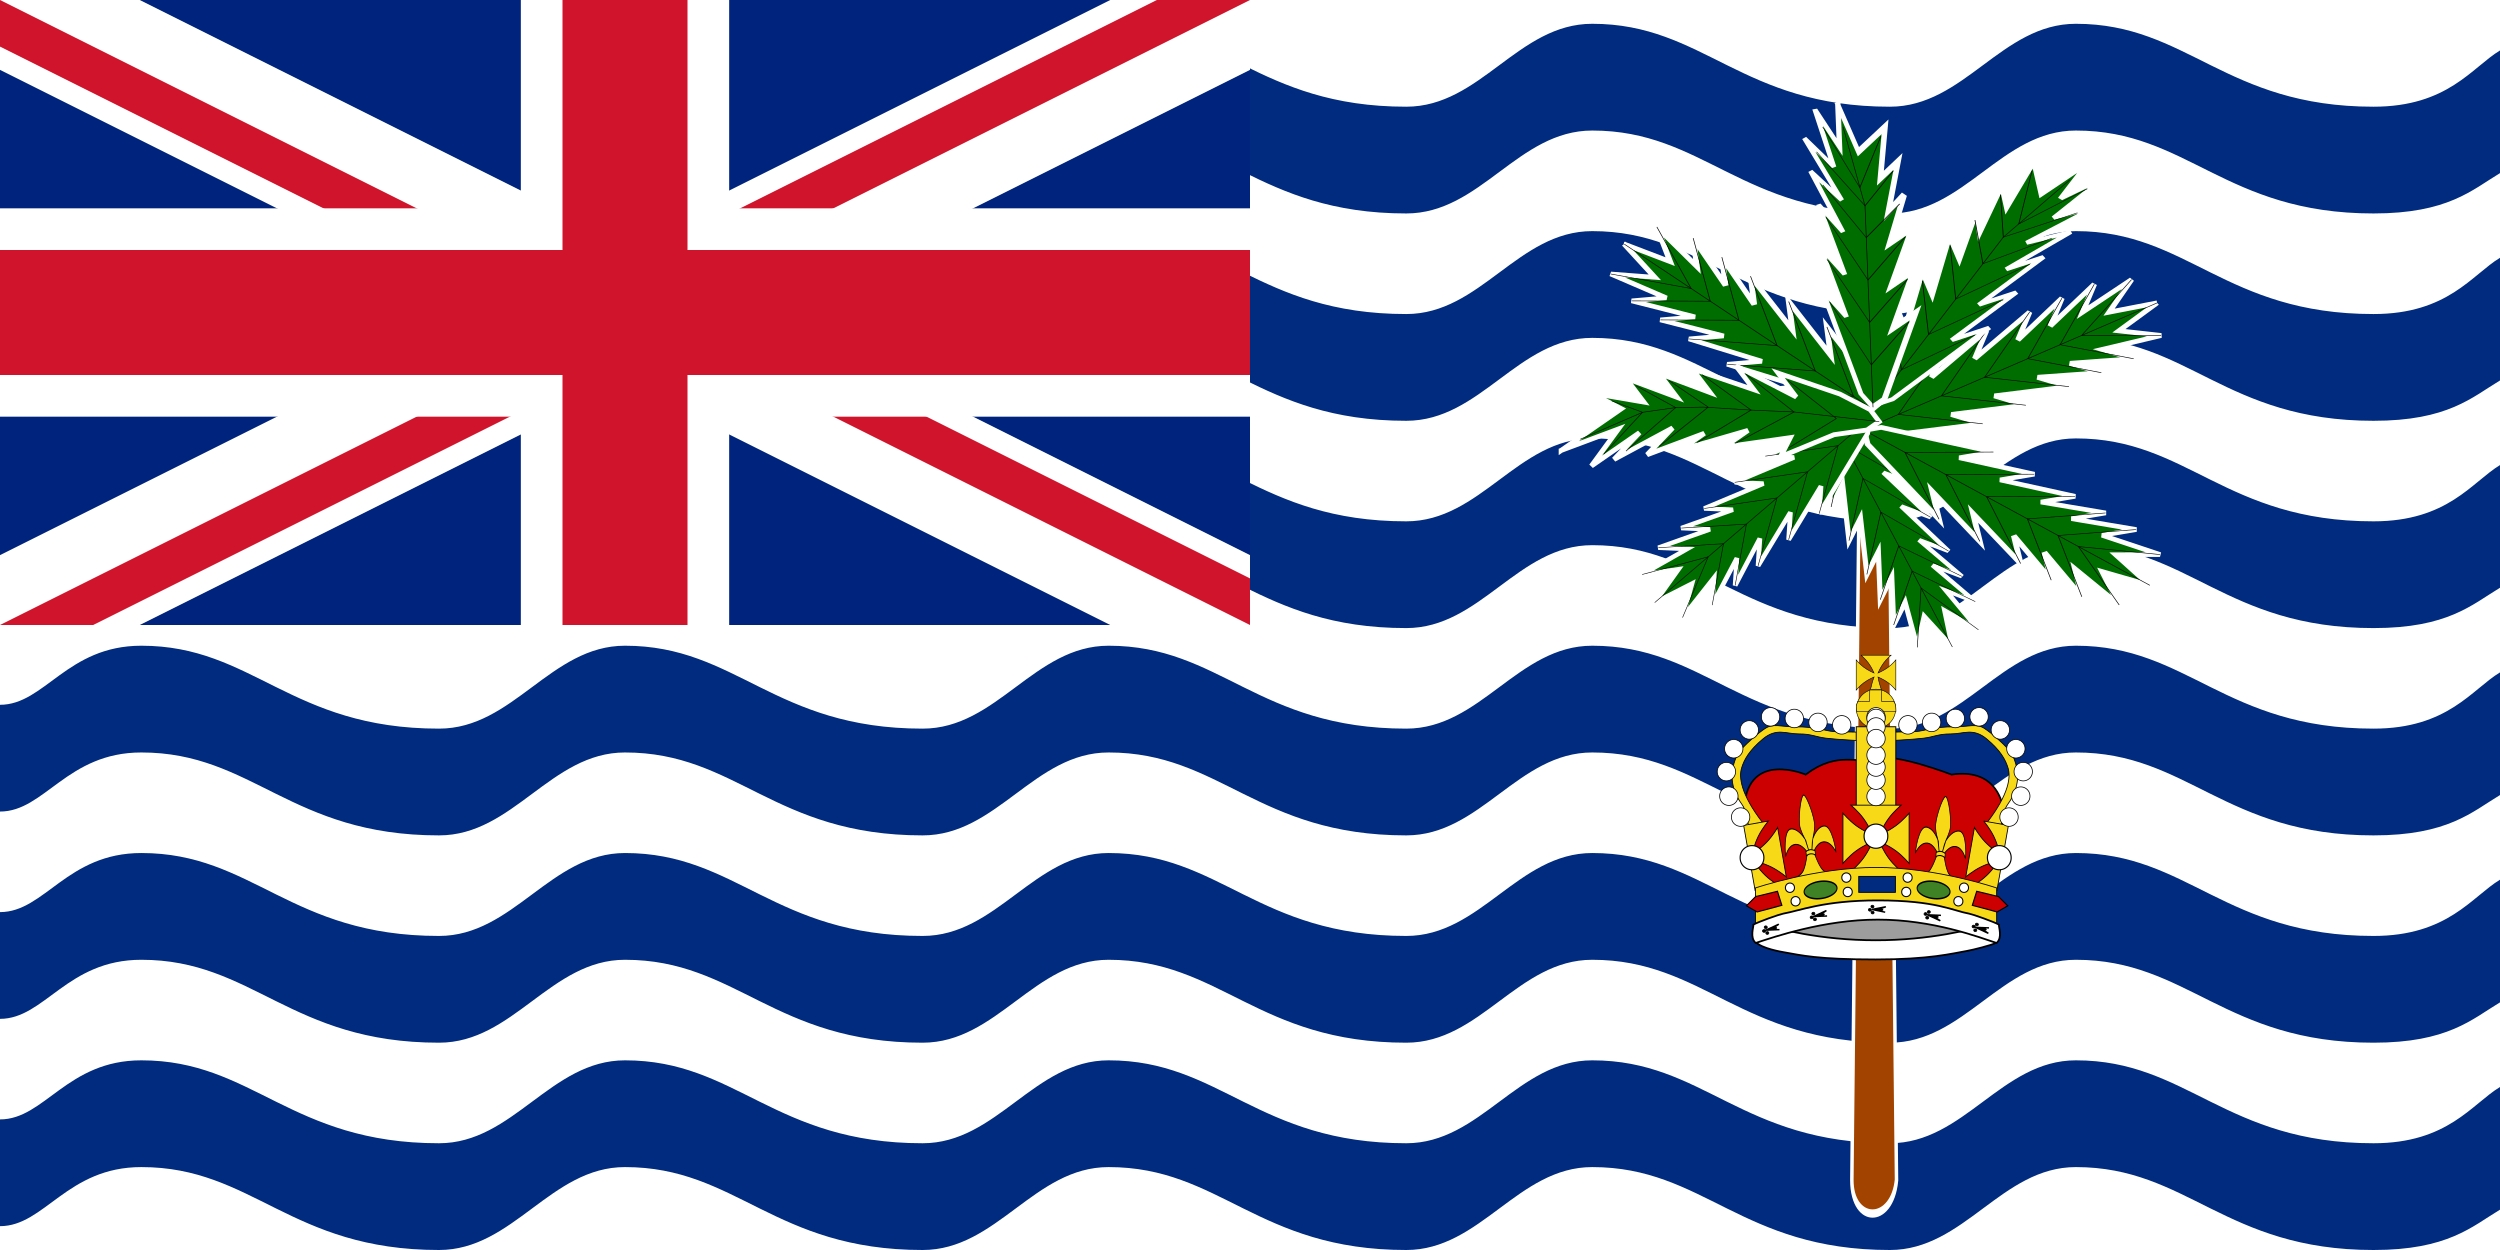 <svg id="british_indian_ocean_territory_flag" viewBox="0 0 600 300" xmlns="http://www.w3.org/2000/svg" xmlns:xlink="http://www.w3.org/1999/xlink">
<defs>
<clipPath id="cp">
<path d="m0 0v75h350v75h-50zm300 0h-150v200h-150v-50z"/>
</clipPath>
<clipPath id="cp2">
<rect width="300" height="150"/>
</clipPath>
</defs>
<rect width="600" height="300" fill="#FFF"/>
<path id="wave" d="m600 260.88c-6.72 4.05-12.5 13.5-30.36 13.5-35.71 0-44.64-19.9-71.43-19.9-17.85 0-26.78 19.9-44.64 19.9-35.71 0-44.64-19.9-71.43-19.9-17.85 0-26.78 19.9-44.64 19.9-35.71 0-44.64-19.9-71.43-19.9-17.86 0-26.78 19.9-44.64 19.9-35.71 0-44.64-19.9-71.43-19.9-17.86 0-26.79 19.9-44.64 19.9-35.717 0-44.646-19.9-71.431-19.9-17.858 0-23.215 14.18-33.929 14.18v25.62c10.714 0 16.071-14.18 33.929-14.18 26.785 0 35.714 19.9 71.431 19.9 17.85 0 26.78-19.9 44.64-19.9 26.78 0 35.72 19.9 71.43 19.9 17.86 0 26.78-19.9 44.64-19.9 26.79 0 35.72 19.9 71.43 19.9 17.86 0 26.79-19.9 44.64-19.9 26.79 0 35.72 19.9 71.43 19.9 17.86 0 26.79-19.9 44.64-19.9 26.79 0 35.72 19.9 71.43 19.9 17.86 0 23.64-5.64 30.36-9.68v-29.44z" fill="#002b7f"/>
<use xlink:href="#wave" transform="translate(0 -49.753)"/>
<use xlink:href="#wave" transform="translate(0 -99.507)"/>
<use xlink:href="#wave" transform="translate(0 -149.26)"/>
<use xlink:href="#wave" transform="translate(0 -199.01)"/>
<use xlink:href="#wave" transform="translate(0 -248.77)"/>
<rect width="300" height="152" fill="#FFF"/>
<g clip-path="url(#cp2)">
<rect width="300" fill="#00247d" height="150"/>
<path stroke="#fff" stroke-width="30" d="m0 0l300 150m0-150l-300 150"/>
<path stroke="#cf142b" stroke-width="20" d="m0 0l300 150m0-150l-300 150" clip-path="url(#cp)"/>
<path stroke="#fff" stroke-width="50" d="m150 0v200m-150-125h350"/>
<path stroke="#cf142b" stroke-width="30" d="m150 0v200m-150-125h350"/>
</g>
<g transform="matrix(.605 0 0 .605 0 -0)">
<path d="m814.96-301.18l-17.72 708.66c0 37.3 80.1 37.3 88.59 0l-17.72-708.66h-53.15z" transform="matrix(0.2 0 0 .475 575.17 274.56)" stroke="#fff" stroke-width="6.935" fill="#a24300"/>
<g transform="matrix(.725 0 0 .623 202.06 41.434)">
<g transform="matrix(-.315 .105 -.138 -.303 1046.5 373.32)">
<g id="t3" stroke="#000" fill="none">
<path d="m496.06 549.21l17.72 70.87 35.43-53.15-17.71 88.58 35.43-35.43-35.43 88.58 35.43-35.43-35.43 88.58 35.43-35.43-35.43 106.3 35.43-35.44-35.43 106.3 35.43-35.43-35.43 106.3-17.72 53.19-17.72 17.7-17.71-17.7-17.72-53.19-35.43-106.3 35.43 35.43-35.43-106.3 35.43 35.44-35.43-106.3 35.43 35.43-35.43-88.58 35.43 35.43-35.43-88.58 35.43 35.43-17.72-88.58 35.44 53.15 17.71-70.87z" transform="translate(177.17 -224.05)" stroke="#fff" stroke-width="8.25" fill="#006d00"/>
<path d="m496.06 549.21v496.09" transform="translate(177.17 -224.05)"/>
<path d="m425.2 868.11l70.86 106.3 70.87-106.3" transform="translate(177.17 -224.05)"/>
<path d="m425.2 797.24l70.86 106.3 70.87-106.3" transform="translate(177.17 -224.05)"/>
<path d="m425.2 726.38l70.86 106.3 70.87-106.3" transform="translate(177.17 -224.05)"/>
<path d="m425.2 673.23l70.86 88.58 70.87-88.58" transform="translate(177.17 -224.05)"/>
<path d="m425.2 620.08l70.86 88.58 70.87-88.58" transform="translate(177.17 -224.05)"/>
<path d="m442.91 566.93l53.15 106.3 53.15-106.3" transform="translate(177.17 -224.05)"/>
</g>
</g>
<use xlink:href="#t3" transform="matrix(.237 -.282 .295 .228 354.57 204.65)"/>
<use xlink:href="#t3" transform="matrix(.152 .335 -.333 .167 907.54 -153.47)"/>
<use xlink:href="#t3" transform="matrix(-.21 .302 -.315 -.199 1141.4 167.58)"/>
<use xlink:href="#t3" transform="matrix(-.208 -.258 .236 -.235 689.99 567.28)"/>
<g transform="matrix(-.362 -.099 -.21 .318 1222.4 -24.229)">
<g id="t2" stroke="#000" fill="none">
<path d="m460.63 549.21l28.64 70.87 42.23-53.15-10.19 88.58 27.9-35.43-17.71 88.58 25.24-35.43-25.24 88.58 35.43-35.43-35.43 106.3 35.43-35.44-35.43 106.3 35.43-35.43-35.43 106.3-17.72 53.19-17.72 17.7-17.71-17.7-17.72-53.19-35.43-106.3 35.43 35.43-35.43-106.3 35.43 35.44-35.43-106.3 35.43 35.43-45.62-88.58 45.62 35.43-53.15-88.58 42.97 35.43-25.25-88.58 35.43 53.15v-70.87z" transform="translate(283.46 -124.02)" stroke="#fff" stroke-width="8.25" fill="#006d00"/>
<path d="m467.21 584.65l28.85 124.01v336.64" transform="translate(283.46 -124.02)"/>
<path d="m436.23 885.83l59.83 88.58 60.68-88.58" transform="translate(283.46 -124.02)"/>
<path d="m434.53 814.96l61.53 88.58 60.68-88.58" transform="translate(283.46 -124.02)"/>
<path d="m435.38 744.1l60.68 88.58 59.84-88.58" transform="translate(283.46 -124.02)"/>
<path d="m432.84 690.94l63.22 70.87 53.15-70.87" transform="translate(283.46 -124.02)"/>
<path d="m425.2 637.8l70.86 70.86 45.41-70.86" transform="translate(283.46 -124.02)"/>
<path d="m436.12 593.24l53.15 86.88 35.33-95.47" transform="translate(283.46 -124.02)"/>
</g>
</g>
<use xlink:href="#t2" transform="matrix(.361 .104 .013 .381 452.76 -239.27)"/>
<g transform="matrix(.046 -.365 .326 .065 379.58 479.54)" stroke="#000" fill="none">
<path d="m354.33 531.5l88.58 88.58 17.72-53.15v88.58l35.43-35.43-17.71 88.58 35.43-35.43-17.72 88.58 35.44-35.43-17.72 106.3 35.43-35.44-35.43 106.3 35.43-35.43-17.71 106.3-17.72 53.19-17.72 17.7-17.71-17.7-17.72-53.19-53.15-82.29 35.43 11.42-35.43-106.3 35.43 35.44-53.15-106.3 35.44 35.43-53.15-88.58 53.15 35.43-70.87-88.58 53.15 35.43-70.87-70.86 70.87 35.43-53.15-88.58z" transform="translate(442.91 -42.966)" stroke="#fff" stroke-width="8.25" fill="#006d00"/>
<path d="m378.96 560.02l63.95 95.49 17.72 53.15 8.86 45.21 8.86 78.81 9.31 70.86 8.4 141.76" transform="translate(442.91 -42.966)"/>
<path d="m425.2 903.54l63.66 70.87 50.75-88.58" transform="translate(442.91 -42.966)"/>
<path d="m417.08 814.96l70.58 88.58 50.75-88.58" transform="translate(442.91 -42.966)"/>
<path d="m407.48 752.44l70.87 80.24 45.95-88.58" transform="translate(442.91 -42.966)"/>
<path d="m372.05 637.8l88.58 70.86 25.83-70.86" transform="translate(442.91 -42.966)"/>
<path d="m360.62 602.36l82.29 53.15 10.52-53.15" transform="translate(442.91 -42.966)"/>
<path d="m389.76 690.94l81.1 70.87 33.94-70.87" transform="translate(442.91 -42.966)"/>
</g>
</g>
</g>
<g transform="matrix(.253 0 0 .253 412 157.18)">
<path stroke-width="1.008" d="m52.504 257.67l98.536-17.68 102.64 17.68-47.62 19.81-87.86 1.41-65.696-21.22z" stroke="#000" fill="#9d9d9d"/>
<path stroke-width="1.629" d="m151.79 98.445c-17.22 5.985-36.3-8.425-67.36 15.095 0 0-54.144-23.164-58.257 30.37-0.165 2.17 8.57 15.22 9.786 14.29 6.804-5.22-3.23 5.07-3.23 6.56 0 1.5 0.998 2.33 1.335 2.99 0.331 0.67 1.163 1.67 1.329 4.5 0.165 2.83-6.137 10.54-3.474 13.37 2.657 2.83 2.822 10.98 2.822 13.31s1.666 8.82 2.829 10.15 3.159 4.66 3.159 7.48c0 2.83 1.163 10.65 0.661 12.64-0.496 2 2.994 4.49 6.16 5.49 3.159 1 43.935 1.71 101.16 0.71 57.23-1 76.33 8.06 99.98-0.54 3.65-1.33 4.32-4.32 3.99-5.99-0.34-1.66 0-6.98 1-8.31 0.99-1.33 7.65-11.98 6.31-13.98 1.26-1.13 10.59 5.39 4.65-0.43-1.52-1.49 0.85-17.22 1.67-20.53 0.83-3.32 2.1-9.55 3.62-10.71 1.53-1.15-2.59-5.48-2.3-6.27 0.3-0.78 1.41-3.22 2.96-4.34 0 0 2.89-13.52 1.11-20.17-1.77-6.66-8.27-36.59-48.87-30.59 0 0-54.34-20.901-71.04-15.095z" stroke="#000" fill="#c00"/>
<g transform="translate(0 -0)">
<g transform="matrix(1.086 0 0 1.086 6.915 26.112)">
<g stroke-width="1.241" transform="matrix(.497 -.045 .089 .727 44.7 100.54)">
<g id="t4">
<path stroke-width="1.241" d="m49.75 0.125c-5.093 0.89-15.156 29.245-12.609 38.75 1.763 6.58 4.498 11.12 6.047 13.906-3.405-4.685-11.383-13.75-22.25-13.75-13.664 0-15.431 29.948-15.094 31.875 0.001 0.007-0.002 0.026 0 0.032 0.001 0.004 0.029 0.027 0.031 0.031 0.002-0.001 0.029 0.001 0.031 0 0.613-0.715 6.142-13.094 19.657-13.094 8.896 0 15.829 7.035 18.375 10.031-0.001 0.945 0.022 1.858 0.031 2.782-2.004 2.828-3.282 9.531-9.469 17.968-7.477 10.196-30.372 11.241-34.219 11.344h49.532 0.156c0.022 0 0.04-0.001 0.062 0h0.157 49.531c-3.847-0.103-27.18-1.148-34.656-11.344-6.188-8.437-7.028-15.14-9.032-17.968 0.009-0.924 0.032-1.837 0.032-2.782 2.545-2.996 9.478-10.031 18.375-10.031 13.514 0 19.043 12.379 19.656 13.094 0.002 0.001 0.029-0.001 0.031 0 0.002-0.004 0.03-0.027 0.031-0.031 0.002-0.006-0.001-0.025 0-0.032 0.337-1.927-1.43-31.875-15.093-31.875-10.868 0-18.846 9.065-22.25 13.75 1.548-2.786 4.29-8.575 5.718-13.906 2.587-9.656-7.44-38.743-12.531-38.75-0.08 0-0.169-0.014-0.25 0zm-6.437 52.844c0.352 0.49 0.662 0.912 0.906 1.281 0.005 0.008 0.541 2.977 0.547 2.984-0.003 0.064 2.627 10.186 2.624 10.25-0.264-0.392-3.737-13.915-4.077-14.515zm13.375 0c-0.341 0.6-4.033 14.123-4.297 14.515-0.003-0.064 3.393-13.139 3.39-13.203 0-0.01-0.437 2.964-0.437 2.953 0.244-0.369 0.991-3.775 1.344-4.265z" stroke="#000" fill="#f7d917"/>
<path stroke-width="1.241" d="m42 67.578s4-1.859 8-1.859 8 1.859 8 1.859v4.953s-4-1.859-8-1.859-8 1.859-8 1.859v-4.953z" stroke="#000" fill="#f7d917"/>
</g>
</g>
<use xlink:href="#t4" transform="matrix(.495 .06 -.064 .73 168.92 96.59)"/>
<g stroke-width=".715" stroke="#000" fill="#f7d917">
<path d="m24.308 134.56l9.69-11.81s0.903 1.16 0 0c-19.866-25.685-20.871-40.419-18.635-47.88s6.709-15.544 18.635-25.493c11.926-9.948 20.156-4.419 31.336-4.419 11.181 0 14.163 2.487 23.852 3.731 9.69 1.243 35.774 2.487 35.774 2.487v-6.84s1.03 0.192 0 0c-11.51-2.147-26.084 0-35.774-2.487-9.689-2.487-17.889-3.108-28.324-3.108s-17.92-3.043-24.628 1.31c-6.709 4.352-14.908 11.813-20.871 18.031s-8.944 18.653-8.199 26.736c0.746 8.083 3.727 14.923 8.199 21.142 4.473 6.22 3.727 11.19 5.218 15.54 1.491 4.36 3.727 13.68 3.727 13.06z"/>
<path d="m239.26 134.56l-9.7-11.81s-0.9 1.16 0 0c19.87-25.685 20.88-40.419 18.64-47.88s-6.71-15.544-18.64-25.493c-11.92-9.948-20.15-4.419-31.33-4.419s-14.16 2.487-23.85 3.731c-9.69 1.243-35.78 2.487-35.78 2.487v-6.84s-1.03 0.192 0 0c11.52-2.147 26.09 0 35.78-2.487s17.88-3.108 28.32-3.108 17.92-3.043 24.63 1.31c6.71 4.352 14.91 11.813 20.87 18.031s8.94 18.653 8.2 26.736c-0.75 8.083-3.73 14.923-8.2 21.142-4.47 6.22-3.73 11.19-5.22 15.54-1.49 4.36-3.72 13.68-3.72 13.06z"/>
<rect height="70.894" width="34.563" y="38.701" x="115.55" stroke-width=".835"/>
</g>
<g stroke-width=".5" transform="translate(0,-8)" stroke="#000" fill="#f7d917">
<path d="m119.68-15.799s3.72 3.028 6.58 6.922c2.86 3.893 4.84 8.652 4.84 8.652s-4.75-1.99-8.65-4.846c-3.89-2.855-6.92-6.575-6.92-6.575v26.302s3.03-3.72 6.92-6.575c3.9-2.856 8.65-4.846 8.65-4.846s-1.53 3.927-2.52 8.653c-0.89 4.25-8.18 14.064-8.18 14.064l21.3 1.429s-3.54-11.243-4.97-15.493c-1.53-4.578-2.17-8.653-2.17-8.653s4.76 1.99 8.66 4.846c3.89 2.855 6.92 6.575 6.92 6.575v-26.302s-3.03 3.72-6.92 6.575c-3.9 2.856-8.66 4.846-8.66 4.846s2-4.759 4.85-8.652c2.86-3.894 6.58-6.922 6.58-6.922h-26.31z"/>
<path d="m150 23.076a17.143 17.143 0 1 1 -34.29 0 17.143 17.143 0 1 1 34.29 0z" transform="translate(-.022 8)"/>
<path d="m116.07 33.535h34.11s0.49-6.596-1.98-9.064h-10.59l-0.18-9.888h-3.95-6.09l-0.18 9.888s-7.13 0.357-10.41 0.357c-1.49 4.041-1.26 4.381-1.26 4.381l0.53 4.326z"/>
</g>
<g stroke-width=".75" stroke="#000" fill="#f7d917">
<path d="m110.88 107.22s6.21 5.06 10.98 11.56c4.76 6.5 8.09 14.44 8.09 14.44s-7.95-3.32-14.45-8.09c-6.5-4.76-11.56-10.97-11.56-10.97v43.91s5.06-6.21 11.56-10.98 14.45-8.09 14.45-8.09-3.33 7.95-8.09 14.45c-4.77 6.5-10.98 11.56-10.98 11.56h43.91s-6.21-5.06-10.98-11.56c-4.76-6.5-8.09-14.45-8.09-14.45s7.95 3.32 14.45 8.09 11.56 10.98 11.56 10.98v-43.91s-5.06 6.21-11.56 10.97c-6.5 4.77-14.45 8.09-14.45 8.09s3.33-7.94 8.09-14.44c4.77-6.5 10.98-11.56 10.98-11.56h-43.91z"/>
<path d="m27.24 181.78l21.625-3.81s-6.995-3.9-12.819-9.48c-5.824-5.57-10.476-12.82-10.476-12.82s8.402 1.89 15.632 5.46c7.23 3.56 13.288 8.8 13.288 8.8l-7.626-43.25s-3.901 7-9.475 12.82c-5.574 5.83-12.822 10.48-12.822 10.48s1.892-8.4 5.458-15.63 8.806-13.29 8.806-13.29l-21.625 3.81 10.034 56.91z"/>
<path d="m226.84 121.06s5.24 6.06 8.8 13.29c3.57 7.23 5.46 15.63 5.46 15.63s-7.24-4.65-12.82-10.48c-5.57-5.82-9.47-12.82-9.47-12.82l-7.63 43.25s6.06-5.24 13.29-8.8c7.23-3.57 15.63-5.46 15.63-5.46s-4.65 7.25-10.48 12.82c-5.82 5.58-12.82 9.48-12.82 9.48l21.63 3.81 10.03-56.91-21.62-3.81z"/>
<path d="m27.464 179.53l0.15 31.51s52.648-17.93 105.3-17.93c52.65 0 105.3 17.93 105.3 17.93v-31.51s-52.69-17.93-105.37-17.93c-52.691 0-105.38 17.93-105.38 17.93z"/>
</g>
<g stroke="#000" store-width="1.5" fill="#FFF">
<g transform="matrix(.661 0 0 .661 21.246 -360.32)">
<path id="c3" d="m2.02 723.05a12.122 12.122 0 1 1 -24.243 0 12.122 12.122 0 1 1 24.243 0z"/>
</g>
<use xlink:href="#c3" transform="matrix(.661 0 0 .661 10.965 -378.6)"/>
<use xlink:href="#c3" transform="matrix(.661 0 0 .661 8.822 -400.03)"/>
<use xlink:href="#c3" transform="matrix(.661 0 0 .661 15.251 -420.03)"/>
<use xlink:href="#c3" transform="matrix(.661 0 0 .661 28.822 -436.46)"/>
<use xlink:href="#c3" transform="matrix(.661 0 0 .661 47.394 -447.89)"/>
<use xlink:href="#c3" transform="matrix(.661 0 0 .661 68.108 -446.46)"/>
<use xlink:href="#c3" transform="matrix(.661 0 0 .661 88.822 -443.03)"/>
<use xlink:href="#c3" transform="matrix(.661 0 0 .661 109.54 -440.89)"/>
<use xlink:href="#c3" transform="matrix(-.661 0 0 .661 242.32 -360.32)"/>
<use xlink:href="#c3" transform="matrix(-.661 0 0 .661 252.6 -378.6)"/>
<use xlink:href="#c3" transform="matrix(-.661 0 0 .661 254.74 -400.03)"/>
<use xlink:href="#c3" transform="matrix(-.661 0 0 .661 248.31 -420.03)"/>
<use xlink:href="#c3" transform="matrix(-.661 0 0 .661 234.74 -436.46)"/>
<use xlink:href="#c3" transform="matrix(-.661 0 0 .661 216.17 -447.89)"/>
<use xlink:href="#c3" transform="matrix(-.661 0 0 .661 195.45 -446.46)"/>
<use xlink:href="#c3" transform="matrix(-.661 0 0 .661 174.74 -443.03)"/>
<use xlink:href="#c3" transform="matrix(-.661 0 0 .661 154.03 -440.89)"/>
<g transform="translate(1.04)">
<use xlink:href="#c3" transform="matrix(.661 0 0 .661 138.47 -378.32)"/>
<use xlink:href="#c3" transform="matrix(.661 0 0 .661 138.47 -392.6)"/>
<use xlink:href="#c3" transform="matrix(.661 0 0 .661 138.47 -404.03)"/>
<use xlink:href="#c3" transform="matrix(.661 0 0 .661 138.47 -414.46)"/>
<use xlink:href="#c3" transform="matrix(.661 0 0 .661 138.47 -447.89)"/>
<use xlink:href="#c3" transform="matrix(.661 0 0 .661 138.47 -446.46)"/>
<use xlink:href="#c3" transform="matrix(.661 0 0 .661 138.47 -439.03)"/>
<use xlink:href="#c3" transform="matrix(.661 0 0 .661 138.47 -428.89)"/>
</g>
</g>
<g stroke="#000" fill="#FFF">
<g transform="translate(-.457 -2)">
<path id="circle1" d="m143.57 136.29a10.357 10.357 0 1 1 -20.71 0 10.357 10.357 0 1 1 20.71 0z"/>
</g>
<use xlink:href="#circle1" transform="translate(-108.71 16.786)"/>
<use xlink:href="#circle1" transform="translate(107.29 16.786)"/>
</g>
</g>
<rect height="15.153" width="34.762" stroke="#000" y="210.1" x="134.79" stroke-width=".841" fill="#002b7f"/>
<path d="m16.043 233.11a22.995 8.556 0 1 1 -45.99 0 22.995 8.556 0 1 1 45.99 0z" transform="matrix(-.678 -.069 .024 .958 195.48 -.83)" stroke="#000" stroke-width="1.5" fill="#3e8225"/>
<path stroke-width="1.086" d="m36.937 229.28l-8.709 8.71 10.101 5.84 23.493-6.3-4.187-13.3-20.698 5.05z" stroke="#000" fill="#c00"/>
<path stroke-width="1.086" d="m267.41 229.28l8.71 8.71-10.11 5.84-23.49-6.3 4.19-13.3 20.7 5.05z" stroke="#000" fill="#c00"/>
<path d="m16.043 233.11a22.995 8.556 0 1 1 -45.99 0 22.995 8.556 0 1 1 45.99 0z" transform="matrix(.678 -.069 -.024 .958 108.87 -.83)" stroke="#000" stroke-width="1.5" fill="#3e8225"/>
<g stroke="#000" store-width="0.7" fill="#FFF">
<g transform="translate(1.069 -3.476)">
<path id="c2" d="m126.2 214.7a4.278 4.278 0 1 1 -8.55 0 4.278 4.278 0 1 1 8.55 0z"/>
</g>
<use xlink:href="#c2" transform="translate(2.406 10.16)"/>
<use xlink:href="#c2" transform="translate(-52.406 6.15)"/>
<use xlink:href="#c2" transform="translate(-47.059 18.984)"/>
<use xlink:href="#c2" transform="matrix(-1 0 0 1 303.07 -3.476)"/>
<use xlink:href="#c2" transform="matrix(-1 0 0 1 301.74 10.16)"/>
<use xlink:href="#c2" transform="matrix(-1 0 0 1 356.55 6.15)"/>
<use xlink:href="#c2" transform="matrix(-1 0 0 1 351.2 18.984)"/>
</g>
</g>
<g transform="translate(0 -0)">
<path stroke-width="1.714" d="m238.54 280.6c3.26-0.56 22.98-5.25 27.12-7.76-2.67-4.82-7.48-8.6-3.74-7.02 2.02 0.86 3.61-5.79-2.24-10.88-16.97 5.57-57.68 15.74-108.83 15.74-52.341 0-93.559-10.71-110.53-16.27-5.848 5.08-4.027 10.86-4.38 13.02-0.003 0.02 0.003 2.72 1.069 4.88 5.754 6.25 24.394 9.33 27.662 9.9 15.352 2.66 30.705 6.69 86.149 6.69 51.29 0 72.36-5.63 87.72-8.3z" stroke="#000" fill="#fff"/>
<g transform="matrix(1.086 0 0 1.086 -81.341 -69.111)">
<path stroke-width="1.578" d="m132.91 289.66c-3.01 0.52-22.15 7.3-25.97 9.6v0.07c0.32 1.98-3.32 11.25 2.06 15.93 15.63-5.13 59.52-20.4 106.63-20.4 48.21 0 88.14 15.27 103.78 20.4 5.38-4.68 1.73-13.95 2.06-15.93 0-0.02-0.01-0.05 0-0.07-3.82-2.3-22.96-9.08-25.97-9.6-14.14-2.46-28.77-11.59-79.84-11.59-47.23 0-68.61 9.13-82.75 11.59z" stroke="#000" fill="#fff"/>
<g transform="matrix(1.384 -.143 .156 1.268 -86.626 -64.755)">
<g id="t1" stroke="#000" store-width="1.6">
<g transform="matrix(.5 0 0 .5 56.864 150.9)">
<path id="a1" d="m115.51 301.56a1.872 1.872 0 1 1 -3.75 0 1.872 1.872 0 1 1 3.75 0z"/>
</g>
<use xlink:href="#a1" transform="matrix(.5 0 0 .5 55.527 153.31)"/>
<use xlink:href="#a1" transform="matrix(.5 0 0 .5 57.398 154.91)"/>
<path d="m113.52 303.67l8.52-3.17-4.18 2.4 2.68-0.09-2.49 1.17 4 0.28-8.53-0.59z"/>
</g>
</g>
<use xlink:href="#t1" transform="matrix(1.384 -.143 .156 1.268 -45.032 -76.658)"/>
<use xlink:href="#t1" transform="matrix(1.378 .192 -.152 1.268 100.17 -120.86)"/>
<use xlink:href="#t1" transform="matrix(1.384 .143 .156 -1.268 54.434 659.46)"/>
<use xlink:href="#t1" transform="matrix(1.384 .143 .156 -1.268 96.412 670.42)"/>
</g>
</g>
</g>
</svg>
